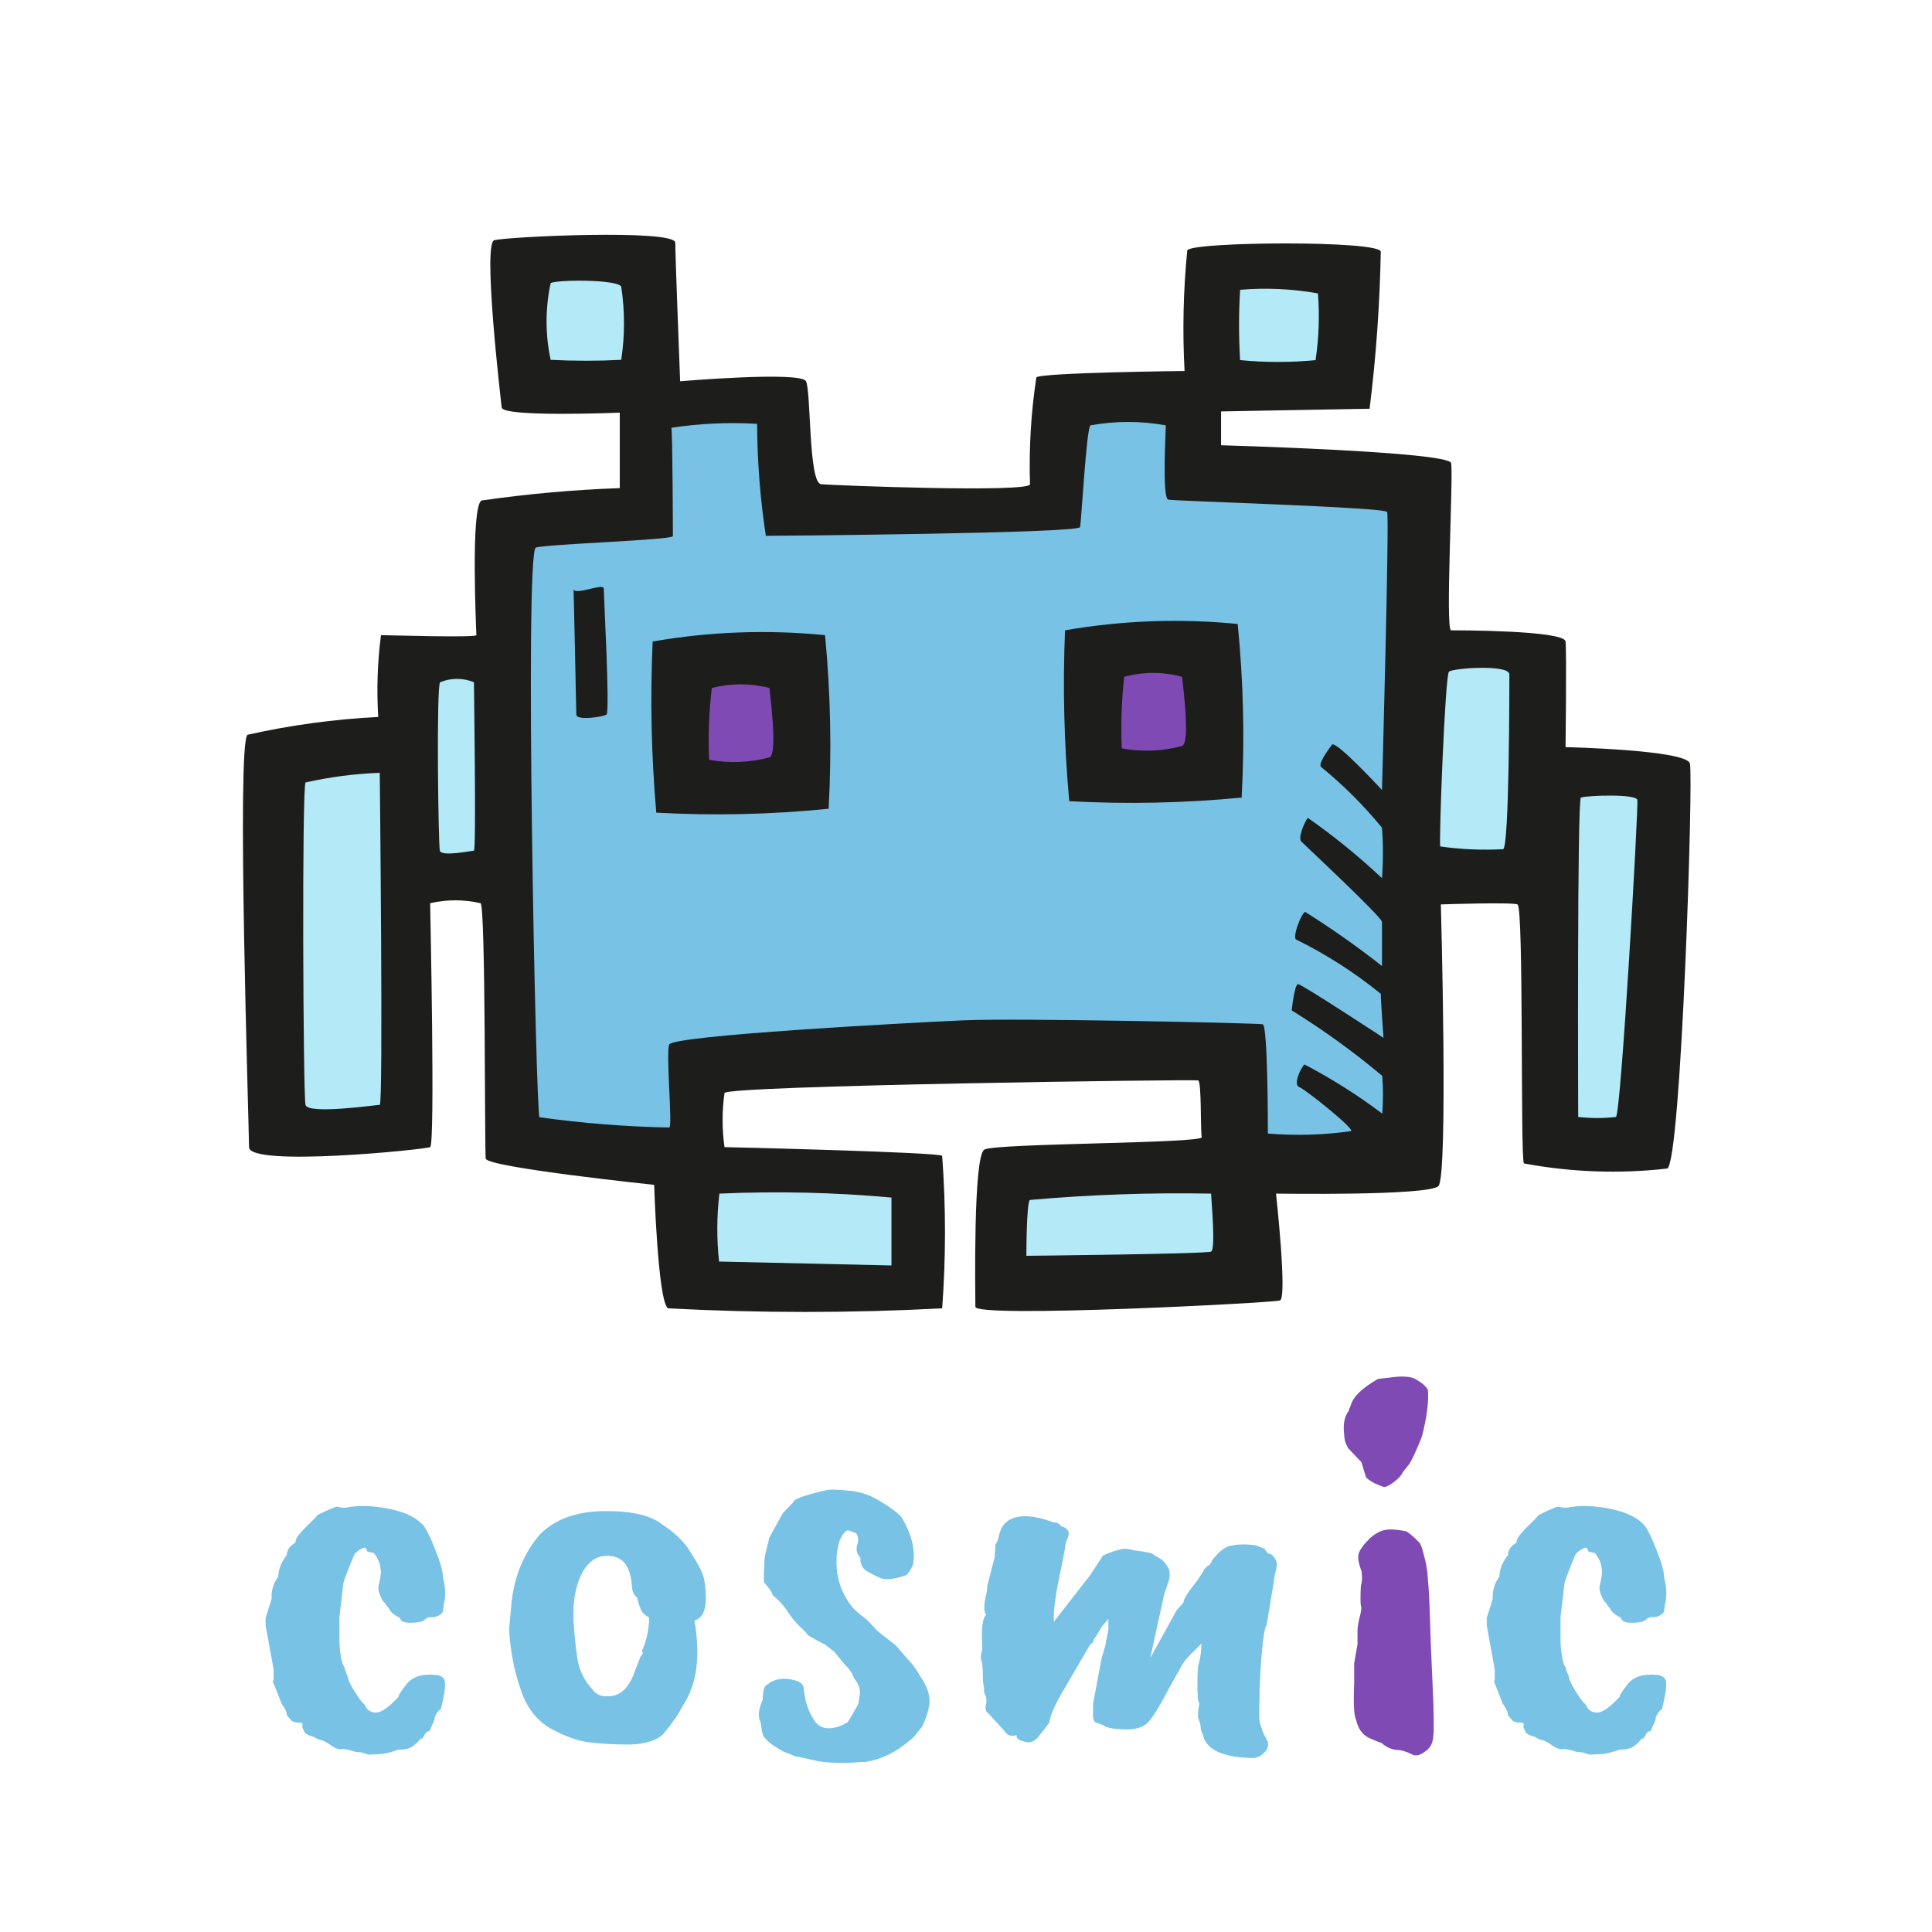 <svg width="80" height="80" viewBox="0 0 80 80" fill="none" xmlns="http://www.w3.org/2000/svg">
<g clip-path="url(#clip0_104_36)">
<path d="M15.662 29.687C15.592 28.557 15.63 27.423 15.775 26.3C15.975 26.3 19.725 26.412 19.725 26.3C19.725 26.187 19.475 20.987 19.938 20.725C21.835 20.451 23.746 20.28 25.663 20.212V17.087C25.663 17.087 20.825 17.287 20.775 16.875C20.725 16.462 19.988 10.1 20.462 9.95C20.938 9.8 27.962 9.475 27.962 10.05C27.962 10.625 28.163 15.787 28.163 15.787C28.163 15.787 33.163 15.362 33.375 15.787C33.587 16.212 33.475 20 34 20.05C34.525 20.1 42.65 20.412 42.65 20.05C42.603 18.57 42.691 17.089 42.913 15.625C43.163 15.425 49.05 15.362 49.05 15.362C48.96 13.695 48.998 12.024 49.163 10.362C49.413 10 57.175 9.95 57.175 10.425C57.135 12.598 56.981 14.768 56.712 16.925C56.5 16.925 50.562 17.037 50.562 17.037V18.437C50.562 18.437 59.987 18.7 60.087 19.175C60.188 19.65 59.837 26.1 60.087 26.1C60.337 26.1 64.775 26.1 64.825 26.562C64.875 27.025 64.825 30.937 64.825 30.937C64.825 30.937 69.825 31.05 69.975 31.612C70.125 32.175 69.612 48.125 69.037 48.387C67.059 48.613 65.058 48.541 63.1 48.175C62.95 47.862 63.1 37.55 62.837 37.45C62.575 37.35 59.663 37.45 59.663 37.45C59.663 37.45 59.975 48.7 59.562 49.112C59.15 49.525 52.837 49.425 52.837 49.425C52.837 49.425 53.312 53.75 53 53.85C52.688 53.95 40.388 54.587 40.388 54.112C40.388 53.637 40.288 47.862 40.763 47.6C41.237 47.337 49.825 47.35 49.763 47.087C49.7 46.825 49.763 44.787 49.612 44.737C49.462 44.687 30 44.95 30 45.262C29.895 46.005 29.895 46.758 30 47.5C30.163 47.5 38.962 47.712 39.013 47.862C39.169 49.964 39.169 52.074 39.013 54.175C35.232 54.375 31.443 54.375 27.663 54.175C27.238 53.912 27.087 49.062 27.087 49.062C27.087 49.062 20.163 48.337 20.113 47.975C20.062 47.612 20.113 37.55 19.9 37.4C19.213 37.24 18.499 37.24 17.812 37.4C17.812 37.562 18.025 47.4 17.812 47.5C17.6 47.6 10.312 48.337 10.312 47.5C10.312 46.662 9.787 30.75 10.25 30.425C12.03 30.026 13.841 29.78 15.662 29.687Z" fill="#1D1D1B"/>
<path d="M12.65 32.4C13.661 32.172 14.69 32.039 15.725 32C15.725 32 15.875 45.75 15.725 45.75C15.575 45.75 12.75 46.163 12.65 45.75C12.55 45.337 12.5 32.663 12.65 32.4Z" fill="#B4E9F7"/>
<path d="M18.225 28.25C18.673 28.065 19.177 28.065 19.625 28.25C19.625 28.4 19.725 35.225 19.625 35.225C19.525 35.225 18.275 35.487 18.212 35.225C18.15 34.962 18.062 28.387 18.225 28.25Z" fill="#B4E9F7"/>
<path d="M22.8 11.725C23.025 11.575 25.612 11.562 25.725 11.875C25.876 12.878 25.876 13.897 25.725 14.9C24.751 14.95 23.774 14.95 22.8 14.9C22.576 13.854 22.576 12.771 22.8 11.725Z" fill="#B4E9F7"/>
<path d="M51.35 12C52.427 11.909 53.511 11.959 54.575 12.15C54.645 13.072 54.611 13.998 54.475 14.912C53.436 15.013 52.389 15.013 51.35 14.912C51.292 13.942 51.292 12.97 51.35 12Z" fill="#B4E9F7"/>
<path d="M27.8 17.713C28.974 17.534 30.164 17.479 31.35 17.55C31.357 19.103 31.478 20.653 31.712 22.188C31.913 22.188 44.675 22.088 44.725 21.825C44.775 21.563 44.987 17.763 45.15 17.613C46.183 17.425 47.242 17.425 48.275 17.613C48.275 17.813 48.112 20.625 48.375 20.688C48.638 20.75 57.337 21 57.438 21.2C57.538 21.4 57.225 32.713 57.225 32.713C57.225 32.713 55.3 30.625 55.15 30.838C55 31.05 54.525 31.675 54.725 31.775C55.639 32.523 56.477 33.361 57.225 34.275C57.277 34.97 57.277 35.668 57.225 36.363C56.261 35.457 55.233 34.621 54.15 33.863C54.038 34.013 53.725 34.688 53.888 34.85C54.05 35.013 57.225 37.975 57.225 38.175C57.225 38.375 57.225 40 57.225 40C56.206 39.2 55.146 38.453 54.05 37.763C53.9 37.763 53.475 38.863 53.688 38.913C54.93 39.526 56.099 40.277 57.175 41.15C57.175 41.463 57.288 42.975 57.288 42.975C57.288 42.975 53.9 40.75 53.75 40.75C53.6 40.75 53.487 41.838 53.487 41.838C54.801 42.651 56.054 43.557 57.237 44.55C57.275 45.07 57.275 45.592 57.237 46.113C56.22 45.347 55.141 44.666 54.013 44.075C53.85 44.238 53.538 44.913 53.8 45.013C54.062 45.113 56.15 46.788 55.938 46.838C54.799 47 53.646 47.033 52.5 46.938C52.5 46.738 52.5 42.463 52.288 42.413C52.075 42.363 42.188 42.15 39.9 42.25C37.612 42.35 27.863 42.875 27.712 43.25C27.562 43.625 27.863 46.688 27.712 46.688C25.914 46.654 24.119 46.511 22.337 46.263C22.188 46.063 21.712 22.825 22.188 22.675C22.663 22.525 27.863 22.363 27.863 22.2C27.863 22.038 27.85 17.863 27.8 17.713Z" fill="#78C2E5"/>
<path d="M27.025 26.563C29.381 26.153 31.782 26.065 34.163 26.3C34.392 28.689 34.442 31.091 34.312 33.488C31.941 33.728 29.555 33.782 27.175 33.65C26.969 31.294 26.919 28.926 27.025 26.563Z" fill="#1D1D1B"/>
<path d="M29.475 28.487C30.258 28.287 31.079 28.287 31.863 28.487C31.863 28.65 32.225 31.2 31.863 31.362C31.047 31.579 30.193 31.613 29.363 31.462C29.318 30.469 29.356 29.474 29.475 28.487Z" fill="#7F4AB4"/>
<path d="M44.1 26.1C46.461 25.69 48.866 25.602 51.25 25.837C51.489 28.226 51.544 30.628 51.413 33.025C49.041 33.255 46.654 33.305 44.275 33.175C44.061 30.823 44.003 28.459 44.1 26.1Z" fill="#1D1D1B"/>
<path d="M46.55 28.025C47.336 27.812 48.164 27.812 48.95 28.025C48.95 28.175 49.312 30.738 48.95 30.887C48.135 31.111 47.28 31.145 46.45 30.988C46.408 29.999 46.441 29.009 46.55 28.025Z" fill="#7F4AB4"/>
<path d="M23.75 24.375C23.75 24.7 25 24.113 25 24.375C25 24.638 25.262 29.488 25.113 29.588C24.962 29.688 23.863 29.85 23.863 29.588C23.863 29.325 23.75 24.275 23.75 24.375Z" fill="#1D1D1B"/>
<path d="M60 27.813C60.15 27.663 62.5 27.5 62.5 27.925C62.5 28.35 62.5 35.163 62.237 35.163C61.369 35.21 60.498 35.172 59.638 35.05C59.575 34.9 59.837 27.925 60 27.813Z" fill="#B4E9F7"/>
<path d="M65.463 33.025C65.713 32.938 67.75 32.862 67.8 33.125C67.85 33.388 67.125 46.15 66.912 46.25C66.393 46.31 65.869 46.31 65.35 46.25C65.35 46.25 65.3 33.075 65.463 33.025Z" fill="#B4E9F7"/>
<path d="M29.788 49.425C32.163 49.319 34.544 49.373 36.913 49.588V52.4L29.775 52.238C29.673 51.303 29.678 50.359 29.788 49.425Z" fill="#B4E9F7"/>
<path d="M42.65 49.687C45.144 49.466 47.647 49.378 50.15 49.425C50.15 49.637 50.35 51.725 50.15 51.825C49.95 51.925 42.5 52 42.5 52C42.5 52 42.5 49.737 42.65 49.687Z" fill="#B4E9F7"/>
<path d="M62.445 64.384C62.445 64.183 62.564 64.013 62.802 63.873C62.802 63.858 62.802 63.842 62.802 63.827C62.802 63.718 62.94 63.525 63.215 63.246C63.508 62.967 63.673 62.797 63.71 62.735C64.114 62.533 64.38 62.417 64.508 62.386C64.655 62.417 64.756 62.432 64.811 62.432H64.866C65.398 62.324 66.003 62.34 66.681 62.479C67.378 62.618 67.865 62.866 68.14 63.222C68.286 63.455 68.433 63.765 68.58 64.152C68.8 64.694 68.91 65.089 68.91 65.337C69.02 65.74 69.029 66.112 68.938 66.452L68.91 66.685C68.91 66.747 68.864 66.809 68.772 66.871C68.681 66.933 68.571 66.964 68.442 66.964C68.332 66.948 68.231 66.987 68.14 67.08C68.048 67.157 67.855 67.196 67.562 67.196C67.287 67.196 67.14 67.126 67.122 66.987C67.067 66.971 66.975 66.917 66.847 66.824C66.737 66.731 66.681 66.662 66.681 66.615L66.544 66.452C66.544 66.421 66.507 66.375 66.434 66.313C66.269 66.034 66.205 65.817 66.241 65.662C66.333 65.26 66.361 65.043 66.324 65.012C66.324 64.779 66.232 64.547 66.049 64.315C66.03 64.299 65.994 64.291 65.939 64.291C65.902 64.276 65.847 64.26 65.774 64.245C65.737 64.136 65.7 64.082 65.663 64.082C65.535 64.113 65.398 64.198 65.251 64.338C64.994 64.942 64.838 65.345 64.783 65.546L64.618 66.964V68.032C64.655 68.59 64.728 68.931 64.838 69.055C64.838 69.117 64.875 69.225 64.948 69.38C64.966 69.582 65.159 69.938 65.526 70.449L65.663 70.589C65.755 70.805 65.911 70.914 66.131 70.914C66.351 70.914 66.663 70.697 67.067 70.263C67.048 70.217 67.168 70.031 67.424 69.706C67.681 69.411 68.085 69.295 68.635 69.357C68.873 69.388 68.993 69.504 68.993 69.706C69.011 69.845 68.956 70.194 68.827 70.751C68.644 70.906 68.552 71.061 68.552 71.216C68.424 71.495 68.36 71.65 68.36 71.681C68.305 71.681 68.25 71.704 68.195 71.75L68.057 71.983C67.984 71.983 67.938 72.014 67.919 72.076C67.718 72.277 67.58 72.378 67.507 72.378C67.452 72.424 67.305 72.448 67.067 72.448C66.718 72.571 66.461 72.633 66.296 72.633L65.829 72.657L65.526 72.564L65.278 72.54C65.058 72.463 64.884 72.424 64.756 72.424C64.646 72.44 64.563 72.432 64.508 72.401C64.453 72.385 64.38 72.347 64.288 72.285C64.068 72.13 63.921 72.052 63.848 72.052C63.793 72.052 63.692 72.006 63.545 71.913C63.398 71.882 63.279 71.828 63.187 71.75L63.077 71.518C63.114 71.41 63.096 71.348 63.022 71.332C62.784 71.332 62.646 71.293 62.61 71.216L62.445 71.03C62.445 70.906 62.371 70.743 62.224 70.542L61.894 69.706C61.858 69.675 61.858 69.62 61.894 69.543V69.125L61.564 67.312V66.987C61.729 66.476 61.812 66.212 61.812 66.197C61.794 65.856 61.885 65.554 62.087 65.291C62.087 64.996 62.206 64.694 62.445 64.384Z" fill="#78C2E5"/>
<path d="M57.037 57.111C57.055 57.096 57.23 57.072 57.56 57.041C58.092 56.964 58.459 56.995 58.66 57.134C58.88 57.258 59.036 57.398 59.128 57.553C59.165 58.048 59.082 58.691 58.88 59.481C58.679 59.993 58.505 60.372 58.358 60.62L58.083 60.968C58.028 61.092 57.908 61.224 57.725 61.364C57.541 61.503 57.404 61.573 57.312 61.573C57.239 61.557 57.101 61.503 56.899 61.41C56.716 61.302 56.606 61.224 56.569 61.178C56.551 61.131 56.532 61.077 56.514 61.015L56.377 60.55L55.826 59.969C55.716 59.783 55.661 59.597 55.661 59.412C55.606 58.978 55.67 58.645 55.854 58.413C55.854 58.382 55.881 58.304 55.936 58.18C56.028 57.839 56.395 57.483 57.037 57.111ZM56.212 67.544C56.212 67.405 56.239 67.219 56.294 66.987C56.367 66.739 56.386 66.569 56.349 66.476C56.331 66.383 56.331 66.119 56.349 65.686C56.404 65.5 56.413 65.29 56.377 65.058C56.248 64.717 56.212 64.469 56.267 64.315C56.322 64.16 56.441 63.989 56.624 63.803C56.808 63.602 57.009 63.463 57.23 63.385C57.45 63.308 57.78 63.315 58.22 63.408C58.33 63.455 58.514 63.61 58.77 63.873C58.825 63.92 58.89 64.098 58.963 64.407C59.055 64.717 59.11 65.058 59.128 65.43C59.165 65.786 59.192 66.313 59.211 67.01C59.229 67.692 59.266 68.613 59.321 69.775C59.376 70.922 59.385 71.634 59.348 71.913C59.33 72.192 59.211 72.401 58.991 72.54C58.789 72.695 58.605 72.726 58.44 72.633C58.294 72.556 58.138 72.502 57.972 72.471C57.679 72.471 57.422 72.37 57.202 72.169C57.129 72.153 56.954 72.083 56.679 71.96C56.404 71.82 56.23 71.572 56.156 71.216C56.065 71.061 56.037 70.558 56.074 69.706V68.869L56.212 68.079V67.544Z" fill="#7F4AB4"/>
<path d="M40.889 65.639L41.191 64.454L41.219 63.943C41.255 63.927 41.301 63.827 41.356 63.641C41.448 63.068 41.824 62.781 42.484 62.781C42.833 62.797 43.209 62.882 43.612 63.037C43.759 63.037 43.869 63.091 43.943 63.199C44.034 63.215 44.117 63.261 44.19 63.339C44.264 63.416 44.273 63.525 44.218 63.664C44.163 63.788 44.126 63.896 44.108 63.989C44.108 64.067 44.062 64.338 43.97 64.803C43.713 65.964 43.603 66.747 43.64 67.15L45.126 65.244L45.676 64.408C45.988 64.268 46.272 64.175 46.529 64.129C46.657 64.129 46.804 64.152 46.969 64.198C47.501 64.26 47.767 64.322 47.767 64.384L48.097 64.57C48.317 64.787 48.427 64.965 48.427 65.105C48.445 65.244 48.427 65.383 48.372 65.523C48.335 65.647 48.28 65.809 48.207 66.011C48.207 66.026 48.014 66.909 47.629 68.66L48.73 66.662L49.005 66.359C49.005 66.22 49.188 65.926 49.555 65.477L49.83 65.058C49.83 65.012 49.894 64.934 50.023 64.826C50.078 64.826 50.133 64.756 50.188 64.617C50.426 64.307 50.646 64.113 50.848 64.036C51.16 63.943 51.545 63.927 52.004 63.989L52.361 64.129C52.435 64.253 52.49 64.322 52.526 64.338H52.609C52.829 64.508 52.911 64.702 52.856 64.919C52.783 65.213 52.746 65.407 52.746 65.5L52.444 67.312C52.407 67.343 52.389 67.39 52.389 67.452C52.352 67.483 52.297 67.901 52.224 68.706C52.169 69.512 52.141 70.302 52.141 71.076L52.169 71.355L52.306 71.75L52.499 72.122C52.535 72.308 52.48 72.463 52.334 72.587C52.205 72.726 52.04 72.796 51.839 72.796C50.591 72.765 49.913 72.432 49.803 71.797C49.748 71.719 49.72 71.634 49.72 71.541C49.72 71.448 49.683 71.309 49.61 71.123V70.867L49.665 70.519C49.61 70.519 49.583 70.271 49.583 69.775C49.583 69.264 49.601 68.97 49.638 68.892C49.711 68.629 49.748 68.35 49.748 68.056C49.693 68.118 49.601 68.211 49.472 68.335C49.216 68.582 49.051 68.768 48.977 68.892L48.455 69.822C48.051 70.596 47.748 71.092 47.547 71.309C47.345 71.526 47.015 71.626 46.556 71.611C46.098 71.596 45.813 71.541 45.703 71.448C45.556 71.386 45.437 71.34 45.346 71.309C45.272 71.262 45.245 71.084 45.263 70.774V70.542L45.621 68.637C45.731 68.296 45.786 68.094 45.786 68.032L45.896 67.475V67.033L45.621 67.359L45.373 67.777C45.3 67.839 45.263 67.916 45.263 68.009C45.171 68.056 45.098 68.141 45.043 68.265L43.97 70.101C43.658 70.643 43.484 71.053 43.447 71.332C43.337 71.487 43.2 71.665 43.035 71.867C42.888 72.068 42.723 72.161 42.539 72.145C42.374 72.114 42.255 72.076 42.182 72.029C42.108 71.983 42.081 71.921 42.099 71.843C41.879 71.921 41.705 71.859 41.577 71.657L40.916 70.937C40.843 70.891 40.806 70.805 40.806 70.681C40.861 70.496 40.861 70.341 40.806 70.217C40.751 70.093 40.733 69.992 40.751 69.915C40.714 69.775 40.696 69.582 40.696 69.334C40.696 69.039 40.669 68.823 40.614 68.683C40.614 68.559 40.632 68.435 40.669 68.311V68.079C40.632 67.397 40.687 66.995 40.834 66.871C40.724 66.731 40.733 66.414 40.861 65.918L40.889 65.639Z" fill="#78C2E5"/>
<path d="M31.639 65.523C31.62 65.337 31.629 64.981 31.666 64.454L31.859 63.664L32.409 62.665L32.849 62.2C32.849 62.076 33.326 61.906 34.28 61.689H34.307C34.509 61.673 34.821 61.689 35.243 61.735C35.683 61.782 36.105 61.937 36.508 62.2C36.912 62.448 37.187 62.657 37.334 62.827C37.719 63.478 37.884 64.082 37.829 64.64C37.829 64.795 37.737 64.981 37.554 65.197C37.535 65.228 37.398 65.275 37.141 65.337C36.884 65.399 36.673 65.406 36.508 65.36C36.343 65.298 36.151 65.205 35.931 65.081C35.71 64.957 35.609 64.764 35.628 64.5C35.463 64.345 35.426 64.144 35.518 63.896C35.554 63.71 35.527 63.571 35.435 63.478L35.105 63.362C34.995 63.393 34.885 63.532 34.775 63.78C34.683 64.028 34.637 64.33 34.637 64.686C34.637 65.337 34.83 65.925 35.215 66.452C35.344 66.623 35.564 66.824 35.876 67.056L36.371 67.568L37.086 68.125L37.609 68.729C37.737 68.838 37.911 69.078 38.132 69.45C38.37 69.806 38.489 70.131 38.489 70.426C38.489 70.704 38.388 71.061 38.187 71.495L37.939 71.797C37.939 71.828 37.838 71.928 37.636 72.099C37.086 72.563 36.49 72.85 35.848 72.959H35.655C35.069 73.02 34.491 73.013 33.922 72.935L33.069 72.749C32.977 72.749 32.877 72.718 32.767 72.656C32.657 72.61 32.556 72.571 32.464 72.54C32.042 72.308 31.785 72.122 31.694 71.983C31.602 71.936 31.538 71.719 31.501 71.332C31.373 71.1 31.4 70.782 31.584 70.379C31.584 70.147 31.611 69.969 31.666 69.845C32.015 69.504 32.464 69.427 33.014 69.612C33.198 69.674 33.289 69.798 33.289 69.984C33.289 70.031 33.317 70.193 33.372 70.472C33.445 70.736 33.555 70.983 33.702 71.216C33.849 71.448 34.05 71.564 34.307 71.564C34.564 71.564 34.83 71.479 35.105 71.309C35.399 70.828 35.545 70.565 35.545 70.519L35.6 70.193C35.637 69.961 35.554 69.721 35.353 69.473C35.298 69.287 35.169 69.101 34.968 68.915L34.555 68.404L34.142 68.079C34.069 68.063 33.84 67.939 33.454 67.707C33.436 67.66 33.335 67.552 33.152 67.382C32.968 67.211 32.794 67.002 32.629 66.754C32.464 66.491 32.253 66.259 31.996 66.057C31.978 65.949 31.859 65.771 31.639 65.523Z" fill="#78C2E5"/>
<path d="M26.114 65.29C25.985 64.671 25.628 64.384 25.041 64.431C24.711 64.446 24.426 64.632 24.188 64.988C23.858 65.531 23.711 66.235 23.748 67.103C23.803 67.955 23.876 68.575 23.968 68.962C24.078 69.334 24.261 69.659 24.518 69.938C24.665 70.155 24.885 70.255 25.178 70.24C25.692 70.24 26.068 69.876 26.306 69.148L26.526 68.59C26.618 68.513 26.637 68.435 26.581 68.358C26.765 67.97 26.866 67.513 26.884 66.987C26.701 66.878 26.591 66.778 26.554 66.685C26.444 66.421 26.389 66.243 26.389 66.15C26.261 66.073 26.187 65.926 26.169 65.709C26.151 65.492 26.132 65.352 26.114 65.29ZM21.079 67.475L21.189 66.29C21.317 65.221 21.703 64.307 22.345 63.548C22.968 62.913 23.849 62.587 24.986 62.572H25.151C26.215 62.572 26.985 62.765 27.462 63.153C27.976 63.493 28.352 63.865 28.59 64.268C28.847 64.671 29.012 64.965 29.085 65.151C29.159 65.337 29.204 65.608 29.223 65.964C29.259 66.63 29.104 67.01 28.755 67.103C29.012 68.575 28.856 69.744 28.287 70.612C28.104 70.968 27.838 71.355 27.489 71.773C27.233 72.052 26.774 72.207 26.114 72.238C25.453 72.238 24.876 72.207 24.381 72.145C23.904 72.083 23.372 71.89 22.785 71.564C22.198 71.224 21.785 70.674 21.547 69.915C21.29 69.186 21.134 68.373 21.079 67.475Z" fill="#78C2E5"/>
<path d="M11.88 64.384C11.88 64.183 12 64.013 12.238 63.873C12.238 63.858 12.238 63.842 12.238 63.827C12.238 63.718 12.376 63.525 12.651 63.246C12.944 62.967 13.109 62.797 13.146 62.735C13.55 62.533 13.815 62.417 13.944 62.386C14.091 62.417 14.191 62.432 14.246 62.432H14.302C14.833 62.324 15.439 62.34 16.117 62.479C16.814 62.618 17.3 62.866 17.575 63.222C17.722 63.455 17.869 63.765 18.016 64.152C18.236 64.694 18.346 65.089 18.346 65.337C18.456 65.74 18.465 66.112 18.373 66.452L18.346 66.685C18.346 66.747 18.3 66.809 18.208 66.871C18.116 66.933 18.006 66.964 17.878 66.964C17.768 66.948 17.667 66.987 17.575 67.08C17.484 67.157 17.291 67.196 16.998 67.196C16.723 67.196 16.576 67.126 16.557 66.987C16.502 66.971 16.411 66.917 16.282 66.824C16.172 66.731 16.117 66.662 16.117 66.615L15.98 66.452C15.98 66.421 15.943 66.375 15.87 66.313C15.705 66.034 15.64 65.817 15.677 65.662C15.769 65.26 15.796 65.043 15.76 65.012C15.76 64.779 15.668 64.547 15.485 64.315C15.466 64.299 15.429 64.291 15.374 64.291C15.338 64.276 15.283 64.26 15.209 64.245C15.173 64.136 15.136 64.082 15.099 64.082C14.971 64.113 14.833 64.198 14.687 64.338C14.43 64.942 14.274 65.345 14.219 65.546L14.054 66.964V68.032C14.091 68.59 14.164 68.931 14.274 69.055C14.274 69.117 14.311 69.225 14.384 69.38C14.402 69.582 14.595 69.938 14.962 70.449L15.099 70.589C15.191 70.805 15.347 70.914 15.567 70.914C15.787 70.914 16.099 70.697 16.502 70.263C16.484 70.217 16.603 70.031 16.86 69.706C17.117 69.411 17.52 69.295 18.071 69.357C18.309 69.388 18.428 69.504 18.428 69.706C18.447 69.845 18.392 70.194 18.263 70.751C18.08 70.906 17.988 71.061 17.988 71.216C17.86 71.495 17.796 71.65 17.796 71.681C17.741 71.681 17.685 71.704 17.63 71.75L17.493 71.983C17.419 71.983 17.374 72.014 17.355 72.076C17.154 72.277 17.016 72.378 16.943 72.378C16.888 72.424 16.741 72.448 16.502 72.448C16.154 72.571 15.897 72.633 15.732 72.633L15.264 72.657L14.962 72.564L14.714 72.54C14.494 72.463 14.32 72.424 14.191 72.424C14.081 72.44 13.999 72.432 13.944 72.401C13.889 72.385 13.815 72.347 13.724 72.285C13.504 72.13 13.357 72.052 13.284 72.052C13.229 72.052 13.128 72.006 12.981 71.913C12.834 71.882 12.715 71.828 12.623 71.75L12.513 71.518C12.55 71.41 12.531 71.348 12.458 71.332C12.22 71.332 12.082 71.293 12.046 71.216L11.88 71.03C11.88 70.906 11.807 70.743 11.66 70.542L11.33 69.706C11.293 69.675 11.293 69.62 11.33 69.543V69.125L11 67.312V66.987C11.165 66.476 11.248 66.212 11.248 66.197C11.229 65.856 11.321 65.554 11.523 65.291C11.523 64.996 11.642 64.694 11.88 64.384Z" fill="#78C2E5"/>
</g>
<defs>
<clipPath id="clip0_104_36">
<rect width="80" height="80" fill="white"/>
</clipPath>
</defs>
</svg>
